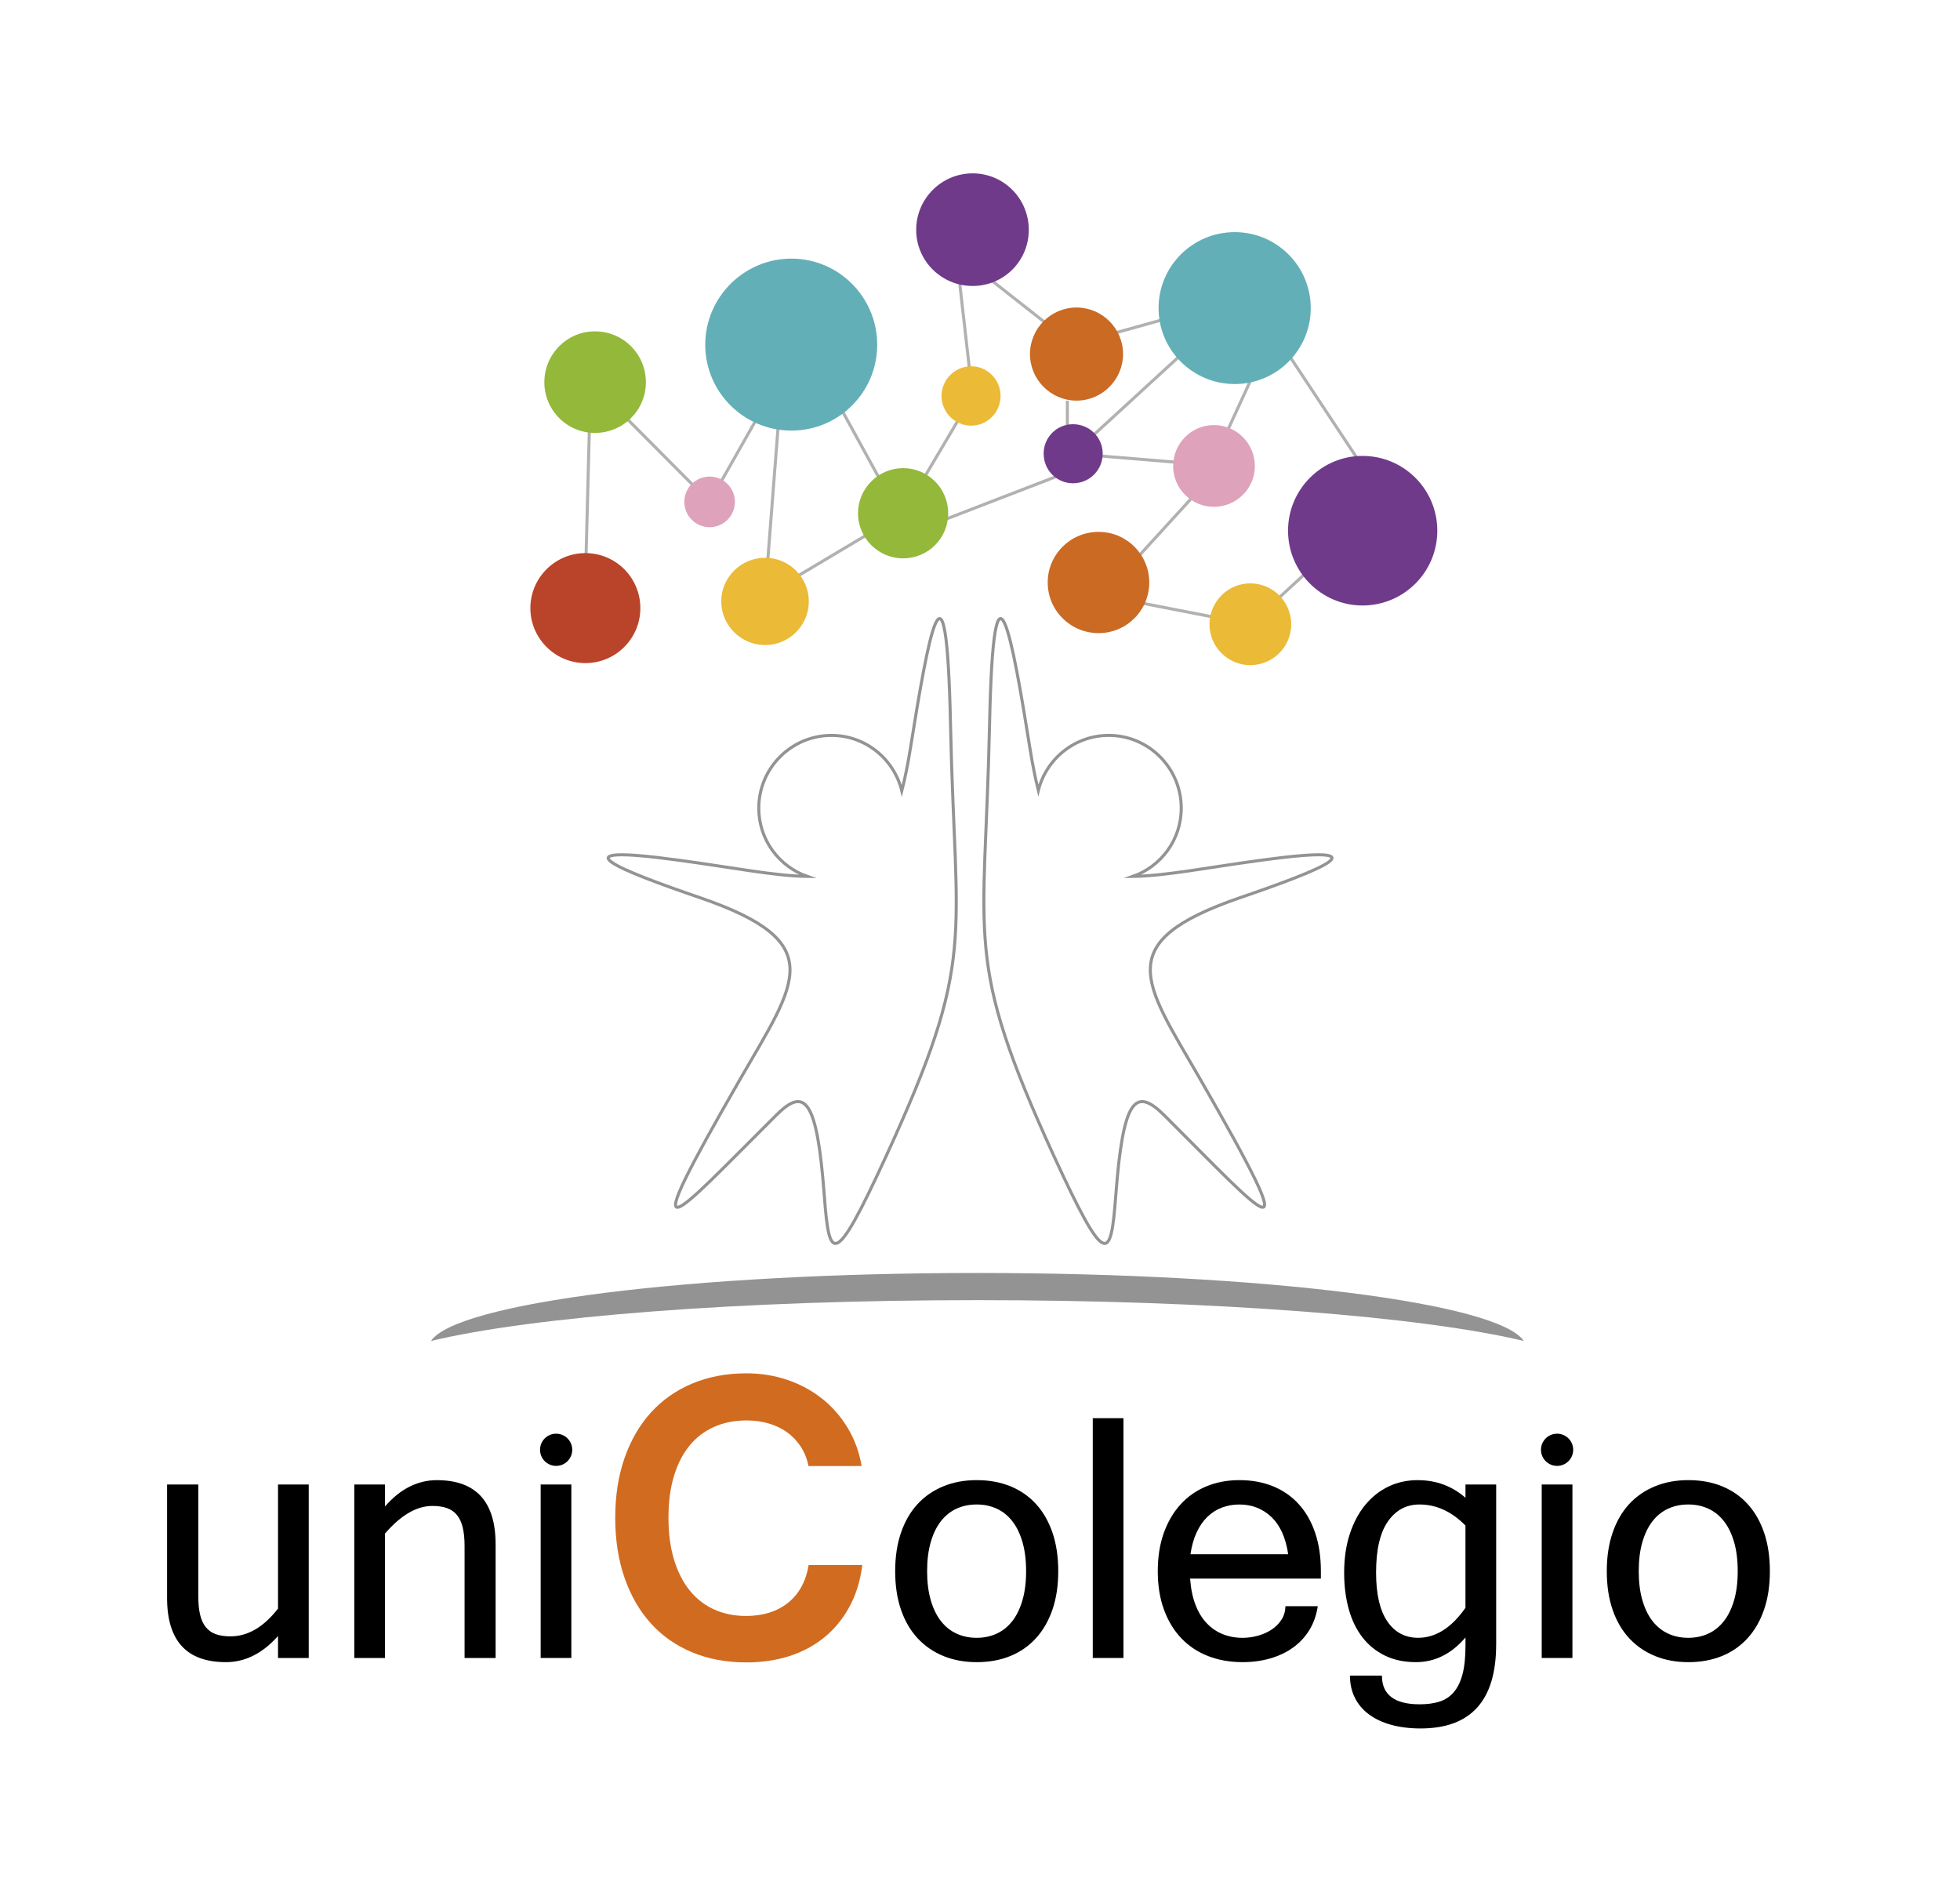 <?xml version="1.0" encoding="utf-8"?>
<!-- Generator: Adobe Illustrator 16.0.0, SVG Export Plug-In . SVG Version: 6.00 Build 0)  -->
<!DOCTYPE svg PUBLIC "-//W3C//DTD SVG 1.1//EN" "http://www.w3.org/Graphics/SVG/1.1/DTD/svg11.dtd">
<svg version="1.1" id="Capa_1" xmlns="http://www.w3.org/2000/svg" xmlns:xlink="http://www.w3.org/1999/xlink" x="0px" y="0px"
	 width="160.667px" height="156px" viewBox="0 0 160.667 156" enable-background="new 0 0 160.667 156" xml:space="preserve">
<path fill-rule="evenodd" clip-rule="evenodd" fill="#939393" d="M80.119,104.337c23.469,0,42.718,2.45,44.792,5.573
	c-8.3-1.989-25.233-3.347-44.792-3.347c-19.558,0-36.492,1.357-44.792,3.347C37.402,106.787,56.65,104.337,80.119,104.337
	L80.119,104.337z"/>
<g>
	<path fill-rule="evenodd" clip-rule="evenodd" fill="none" stroke="#939393" stroke-width="0.25" stroke-miterlimit="10" d="
		M101.626,73.585c6.559-2.242,12.26-4.508,1.741-3.077c-4.441,0.604-7.851,1.287-10.5,1.326c2.303-0.813,3.964-3.001,3.964-5.596
		c0-3.292-2.671-5.963-5.938-5.963c-2.789,0-5.127,1.921-5.777,4.51c-0.253-1.009-0.48-2.146-0.686-3.437
		c-1.455-9.111-2.982-17.625-3.315-1.884c-0.382,17.912-2.17,19.01,5.271,35.275c4.293,9.35,4.675,8.609,5.08,3.22
		c0.597-7.919,1.598-8.896,3.96-6.559c8.562,8.539,11.901,12.617,2.886-3.077C93.755,80.43,91.06,77.233,101.626,73.585z"/>
	<path fill-rule="evenodd" clip-rule="evenodd" fill="none" stroke="#939393" stroke-width="0.25" stroke-miterlimit="10" d="
		M74.627,61.349c-0.21,1.306-0.443,2.454-0.702,3.472c-0.638-2.606-2.98-4.545-5.763-4.545c-3.29,0-5.963,2.671-5.963,5.963
		c0,2.595,1.663,4.782,3.977,5.596c-2.651-0.037-6.063-0.723-10.511-1.326c-10.494-1.431-4.818,0.835,1.741,3.077
		c10.59,3.648,7.895,6.845,3.339,14.739c-9.039,15.694-5.701,11.616,2.886,3.077c2.338-2.338,3.34-1.36,3.936,6.559
		c0.405,5.39,0.787,6.13,5.08-3.22c7.466-16.266,5.653-17.363,5.271-35.275C77.584,43.724,76.081,52.237,74.627,61.349z"/>
</g>
<g>
	<line fill="none" stroke="#B1B1B0" stroke-width="0.25" stroke-miterlimit="10" x1="66.302" y1="28.679" x2="75.104" y2="44.73"/>
	<polyline fill="none" stroke="#B1B1B0" stroke-width="0.25" stroke-miterlimit="10" points="87.495,32.841 87.495,38.708 
		76.215,43.061 	"/>
	<g>
		<polyline fill="none" stroke="#B1B1B0" stroke-width="0.25" stroke-miterlimit="10" points="113.612,41.136 104.365,27.159 
			100.097,36.431 		"/>
		<g>
			<polyline fill="none" stroke="#B1B1B0" stroke-width="0.25" stroke-miterlimit="10" points="47.984,47.744 48.413,31.321 
				58.17,41.136 64.121,30.629 62.713,48.81 74.029,42.066 79.719,32.455 78.387,20.712 87.971,28.245 101.963,24.349 
				87.971,37.189 100.09,38.19 90.392,48.81 102.496,51.166 111.108,43.211 			"/>
			<g>
				<path fill-rule="evenodd" clip-rule="evenodd" fill="#63AFB7" d="M101.22,19.026c3.435,0,6.226,2.79,6.226,6.226
					c0,3.435-2.791,6.225-6.226,6.225c-3.458,0-6.249-2.79-6.249-6.225C94.971,21.816,97.762,19.026,101.22,19.026L101.22,19.026z"
					/>
				<path fill-rule="evenodd" clip-rule="evenodd" fill="#6F3A89" d="M111.69,37.368c3.388,0,6.13,2.742,6.13,6.13
					c0,3.386-2.742,6.13-6.13,6.13c-3.363,0-6.105-2.744-6.105-6.13C105.585,40.11,108.327,37.368,111.69,37.368L111.69,37.368z"/>
				<path fill-rule="evenodd" clip-rule="evenodd" fill="#63AFB7" d="M64.872,21.197c3.887,0,7.035,3.172,7.035,7.06
					s-3.148,7.036-7.035,7.036c-3.889,0-7.061-3.148-7.061-7.036S60.983,21.197,64.872,21.197L64.872,21.197z"/>
				<path fill-rule="evenodd" clip-rule="evenodd" fill="#B94429" d="M47.984,45.334c2.504,0,4.508,2.027,4.508,4.508
					c0,2.481-2.004,4.508-4.508,4.508c-2.48,0-4.508-2.026-4.508-4.508C43.477,47.361,45.504,45.334,47.984,45.334L47.984,45.334z"
					/>
				<path fill-rule="evenodd" clip-rule="evenodd" fill="#DFA2BB" d="M58.169,39.062c1.145,0,2.075,0.93,2.075,2.075
					c0,1.145-0.931,2.074-2.075,2.074s-2.074-0.93-2.074-2.074C56.095,39.991,57.024,39.062,58.169,39.062L58.169,39.062z"/>
				<path fill-rule="evenodd" clip-rule="evenodd" fill="#6F3A89" d="M87.959,34.769c1.336,0,2.433,1.073,2.433,2.409
					c0,1.358-1.097,2.432-2.433,2.432c-1.335,0-2.408-1.073-2.408-2.432C85.551,35.842,86.624,34.769,87.959,34.769L87.959,34.769z"
					/>
				<path fill-rule="evenodd" clip-rule="evenodd" fill="#CA6A23" d="M90.058,43.594c2.29,0,4.15,1.859,4.15,4.149
					c0,2.289-1.86,4.15-4.15,4.15c-2.313,0-4.174-1.861-4.174-4.15C85.884,45.453,87.744,43.594,90.058,43.594L90.058,43.594z"/>
				<path fill-rule="evenodd" clip-rule="evenodd" fill="#6F3A89" d="M79.73,14.209c2.552,0,4.603,2.074,4.603,4.627
					c0,2.552-2.051,4.603-4.603,4.603s-4.627-2.051-4.627-4.603C75.104,16.283,77.179,14.209,79.73,14.209L79.73,14.209z"/>
				<path fill-rule="evenodd" clip-rule="evenodd" fill="#93B83A" d="M74.03,38.369c2.051,0,3.696,1.67,3.696,3.697
					c0,2.051-1.646,3.697-3.696,3.697c-2.028,0-3.697-1.646-3.697-3.697C70.333,40.039,72.002,38.369,74.03,38.369L74.03,38.369z"/>
				<path fill-rule="evenodd" clip-rule="evenodd" fill="#CA6A23" d="M88.245,25.204c2.099,0,3.816,1.717,3.816,3.815
					c0,2.1-1.718,3.817-3.816,3.817s-3.815-1.718-3.815-3.817C84.43,26.921,86.146,25.204,88.245,25.204L88.245,25.204z"/>
				<path fill-rule="evenodd" clip-rule="evenodd" fill="#DFA2BB" d="M99.503,34.84c1.86,0,3.363,1.503,3.363,3.363
					c0,1.836-1.503,3.338-3.363,3.338c-1.837,0-3.339-1.502-3.339-3.338C96.164,36.343,97.666,34.84,99.503,34.84L99.503,34.84z"/>
				<path fill-rule="evenodd" clip-rule="evenodd" fill="#EBBA36" d="M62.725,45.716c1.956,0,3.577,1.598,3.577,3.577
					s-1.621,3.578-3.577,3.578c-1.979,0-3.602-1.599-3.602-3.578S60.745,45.716,62.725,45.716L62.725,45.716z"/>
				<path fill-rule="evenodd" clip-rule="evenodd" fill="#EBBA36" d="M102.484,47.814c1.86,0,3.363,1.503,3.363,3.363
					c0,1.836-1.503,3.339-3.363,3.339c-1.836,0-3.339-1.503-3.339-3.339C99.146,49.317,100.648,47.814,102.484,47.814
					L102.484,47.814z"/>
				<path fill-rule="evenodd" clip-rule="evenodd" fill="#93B83A" d="M48.771,27.159c2.313,0,4.174,1.86,4.174,4.175
					c0,2.29-1.86,4.149-4.174,4.149c-2.289,0-4.149-1.859-4.149-4.149C44.622,29.02,46.482,27.159,48.771,27.159L48.771,27.159z"/>
				<path fill-rule="evenodd" clip-rule="evenodd" fill="#EBBA36" d="M79.611,30.022c1.336,0,2.409,1.097,2.409,2.432
					c0,1.336-1.073,2.434-2.409,2.434s-2.433-1.098-2.433-2.434C77.179,31.119,78.275,30.022,79.611,30.022L79.611,30.022z"/>
			</g>
		</g>
	</g>
</g>
<g>
	<path d="M22.79,134.091c-1.27,1.429-2.693,2.144-4.272,2.144c-3.215,0-4.822-1.751-4.822-5.256v-9.305h2.561v9.172
		c0,0.595,0.048,1.099,0.148,1.51c0.099,0.413,0.256,0.75,0.469,1.013c0.213,0.264,0.485,0.454,0.819,0.574
		c0.332,0.118,0.731,0.178,1.198,0.178c1.419,0,2.719-0.759,3.899-2.277v-10.169h2.518v14.218H22.79V134.091z"/>
	<path d="M31.56,123.475c0.626-0.725,1.296-1.266,2.011-1.623s1.458-0.535,2.233-0.535c3.216,0,4.823,1.757,4.823,5.271v9.305
		h-2.545v-9.187c0-0.585-0.05-1.086-0.15-1.503c-0.099-0.417-0.256-0.757-0.469-1.02s-0.485-0.455-0.818-0.573
		c-0.333-0.119-0.731-0.179-1.199-0.179c-1.29,0-2.585,0.755-3.886,2.262v10.199h-2.516v-14.218h2.516V123.475z"/>
	<path d="M46.835,135.892H44.32v-14.218h2.515V135.892z"/>
	<path fill="#D16B20" d="M66.272,120.161c-0.117-0.593-0.325-1.12-0.626-1.583c-0.302-0.463-0.673-0.854-1.112-1.174
		c-0.44-0.318-0.945-0.562-1.513-0.73c-0.567-0.166-1.171-0.251-1.809-0.251c-0.985,0-1.871,0.174-2.66,0.521
		c-0.787,0.348-1.46,0.857-2.017,1.529c-0.556,0.672-0.984,1.504-1.285,2.495c-0.303,0.99-0.453,2.135-0.453,3.434
		c0,1.285,0.15,2.427,0.453,3.424c0.301,0.997,0.729,1.84,1.285,2.529c0.557,0.69,1.227,1.212,2.009,1.564
		c0.782,0.354,1.654,0.53,2.617,0.53c1.378,0,2.52-0.356,3.424-1.069c0.903-0.712,1.471-1.747,1.703-3.103h4.397
		c-0.161,1.286-0.512,2.425-1.052,3.415c-0.538,0.992-1.222,1.826-2.051,2.504c-0.829,0.679-1.784,1.191-2.867,1.539
		c-1.085,0.348-2.258,0.521-3.521,0.521c-1.658,0-3.148-0.278-4.476-0.835c-1.326-0.556-2.454-1.349-3.382-2.381
		c-0.927-1.031-1.643-2.277-2.146-3.738c-0.505-1.46-0.757-3.093-0.757-4.9s0.255-3.443,0.765-4.903
		c0.511-1.461,1.23-2.702,2.164-3.729c0.933-1.025,2.063-1.816,3.391-2.373c1.326-0.556,2.808-0.834,4.44-0.834
		c1.184,0,2.302,0.18,3.355,0.538c1.054,0.36,2,0.871,2.834,1.53c0.835,0.661,1.535,1.46,2.103,2.399
		c0.567,0.938,0.95,1.98,1.147,3.13H66.272z"/>
	<path d="M80.063,121.316c1.022,0,1.945,0.168,2.769,0.506c0.825,0.338,1.527,0.826,2.107,1.468c0.581,0.64,1.027,1.421,1.34,2.345
		c0.313,0.922,0.469,1.971,0.469,3.142c0,1.181-0.158,2.231-0.477,3.155c-0.317,0.923-0.77,1.705-1.354,2.345
		c-0.586,0.641-1.288,1.128-2.107,1.46c-0.817,0.332-1.733,0.498-2.746,0.498c-0.993,0-1.898-0.166-2.718-0.498
		c-0.818-0.332-1.522-0.815-2.113-1.445s-1.048-1.408-1.37-2.337c-0.322-0.928-0.483-1.987-0.483-3.178
		c0-1.171,0.158-2.222,0.477-3.15c0.317-0.928,0.769-1.709,1.354-2.345s1.291-1.121,2.114-1.459
		C78.147,121.484,79.06,121.316,80.063,121.316z M80.063,134.24c0.595,0,1.142-0.114,1.638-0.344c0.497-0.229,0.924-0.57,1.28-1.026
		c0.357-0.456,0.635-1.027,0.834-1.712c0.199-0.686,0.298-1.479,0.298-2.382c0-0.904-0.099-1.698-0.298-2.383
		c-0.199-0.686-0.477-1.256-0.834-1.713c-0.356-0.456-0.783-0.799-1.28-1.026c-0.496-0.229-1.043-0.342-1.638-0.342
		c-0.605,0-1.155,0.113-1.652,0.342c-0.496,0.228-0.923,0.57-1.28,1.026c-0.357,0.457-0.636,1.027-0.833,1.713
		c-0.199,0.685-0.3,1.479-0.3,2.383c0,0.902,0.101,1.696,0.3,2.382c0.197,0.685,0.476,1.256,0.833,1.712s0.784,0.798,1.28,1.026
		C78.907,134.126,79.457,134.24,80.063,134.24z"/>
	<path d="M92.093,135.892h-2.516v-19.652h2.516V135.892z"/>
	<path d="M101.86,136.234c-1.034,0-1.977-0.166-2.829-0.498c-0.854-0.332-1.585-0.819-2.196-1.46
		c-0.61-0.64-1.084-1.422-1.422-2.345c-0.338-0.924-0.507-1.975-0.507-3.155c0-1.161,0.164-2.202,0.491-3.12
		c0.328-0.917,0.784-1.699,1.37-2.344c0.585-0.646,1.29-1.14,2.115-1.483c0.823-0.342,1.727-0.513,2.709-0.513
		c1.021,0,1.945,0.168,2.769,0.506c0.824,0.338,1.527,0.826,2.106,1.468c0.582,0.64,1.028,1.421,1.341,2.345
		c0.313,0.922,0.469,1.971,0.469,3.142v0.61h-10.72c0.061,0.823,0.206,1.538,0.44,2.143c0.231,0.606,0.54,1.11,0.922,1.512
		c0.382,0.402,0.821,0.702,1.318,0.901c0.496,0.197,1.037,0.298,1.623,0.298c0.417,0,0.833-0.058,1.25-0.171
		c0.417-0.114,0.791-0.281,1.123-0.5c0.333-0.218,0.604-0.489,0.813-0.812c0.209-0.321,0.317-0.691,0.327-1.108h2.65
		c-0.11,0.734-0.341,1.386-0.692,1.958c-0.353,0.57-0.799,1.049-1.34,1.437c-0.541,0.387-1.164,0.683-1.869,0.886
		S102.664,136.234,101.86,136.234z M105.597,127.391c-0.199-1.351-0.658-2.366-1.377-3.053c-0.72-0.684-1.597-1.025-2.628-1.025
		c-0.507,0-0.982,0.083-1.43,0.253c-0.446,0.168-0.843,0.421-1.19,0.759c-0.348,0.337-0.64,0.761-0.879,1.272
		c-0.238,0.512-0.407,1.108-0.507,1.794H105.597z"/>
	<path d="M122.644,134.791c0,4.585-2.065,6.878-6.194,6.878c-0.893,0-1.696-0.101-2.411-0.298c-0.715-0.198-1.322-0.483-1.823-0.856
		c-0.502-0.371-0.886-0.826-1.154-1.361c-0.269-0.537-0.401-1.142-0.401-1.817h2.619c0,1.568,1.032,2.353,3.098,2.353
		c0.604,0,1.141-0.072,1.607-0.216c0.466-0.145,0.858-0.4,1.177-0.768c0.316-0.367,0.558-0.857,0.722-1.473
		c0.164-0.616,0.246-1.395,0.246-2.338v-0.686c-1.151,1.351-2.508,2.025-4.065,2.025c-0.952,0-1.794-0.177-2.523-0.528
		c-0.729-0.353-1.345-0.849-1.846-1.488c-0.502-0.642-0.879-1.413-1.132-2.315c-0.253-0.904-0.38-1.906-0.38-3.008
		c0-1.171,0.154-2.226,0.462-3.164c0.308-0.938,0.731-1.734,1.272-2.39c0.541-0.654,1.177-1.155,1.906-1.503
		c0.729-0.348,1.521-0.521,2.374-0.521c0.774,0,1.486,0.121,2.138,0.364c0.649,0.243,1.247,0.604,1.794,1.079v-1.086h2.516V134.791z
		 M120.128,131.782v-6.744c-1.132-1.15-2.388-1.726-3.768-1.726c-1.082,0-1.945,0.463-2.591,1.392
		c-0.646,0.928-0.968,2.325-0.968,4.19c0,1.758,0.306,3.087,0.916,3.989c0.611,0.904,1.456,1.356,2.538,1.356
		c0.705,0,1.38-0.202,2.025-0.604C118.926,133.234,119.541,132.617,120.128,131.782z"/>
	<path d="M128.896,135.892h-2.517v-14.218h2.517V135.892z"/>
	<path d="M138.396,121.316c1.022,0,1.946,0.168,2.77,0.506c0.824,0.338,1.526,0.826,2.106,1.468c0.581,0.64,1.027,1.421,1.341,2.345
		c0.313,0.922,0.469,1.971,0.469,3.142c0,1.181-0.159,2.231-0.478,3.155c-0.316,0.923-0.769,1.705-1.354,2.345
		c-0.585,0.641-1.287,1.128-2.106,1.46c-0.818,0.332-1.734,0.498-2.747,0.498c-0.993,0-1.898-0.166-2.717-0.498
		c-0.819-0.332-1.523-0.815-2.114-1.445s-1.047-1.408-1.37-2.337c-0.322-0.928-0.483-1.987-0.483-3.178
		c0-1.171,0.158-2.222,0.477-3.15c0.317-0.928,0.77-1.709,1.354-2.345c0.586-0.636,1.291-1.121,2.114-1.459
		C136.48,121.484,137.393,121.316,138.396,121.316z M138.396,134.24c0.596,0,1.142-0.114,1.639-0.344
		c0.496-0.229,0.923-0.57,1.279-1.026c0.357-0.456,0.636-1.027,0.834-1.712c0.199-0.686,0.298-1.479,0.298-2.382
		c0-0.904-0.099-1.698-0.298-2.383c-0.198-0.686-0.477-1.256-0.834-1.713c-0.356-0.456-0.783-0.799-1.279-1.026
		c-0.497-0.229-1.043-0.342-1.639-0.342c-0.604,0-1.155,0.113-1.652,0.342c-0.496,0.228-0.923,0.57-1.28,1.026
		c-0.357,0.457-0.636,1.027-0.833,1.713c-0.199,0.685-0.299,1.479-0.299,2.383c0,0.902,0.1,1.696,0.299,2.382
		c0.197,0.685,0.476,1.256,0.833,1.712s0.784,0.798,1.28,1.026C137.24,134.126,137.791,134.24,138.396,134.24z"/>
</g>
<circle fill-rule="evenodd" clip-rule="evenodd" cx="45.588" cy="118.829" r="1.32"/>
<circle fill-rule="evenodd" clip-rule="evenodd" cx="127.639" cy="118.829" r="1.32"/>
</svg>
